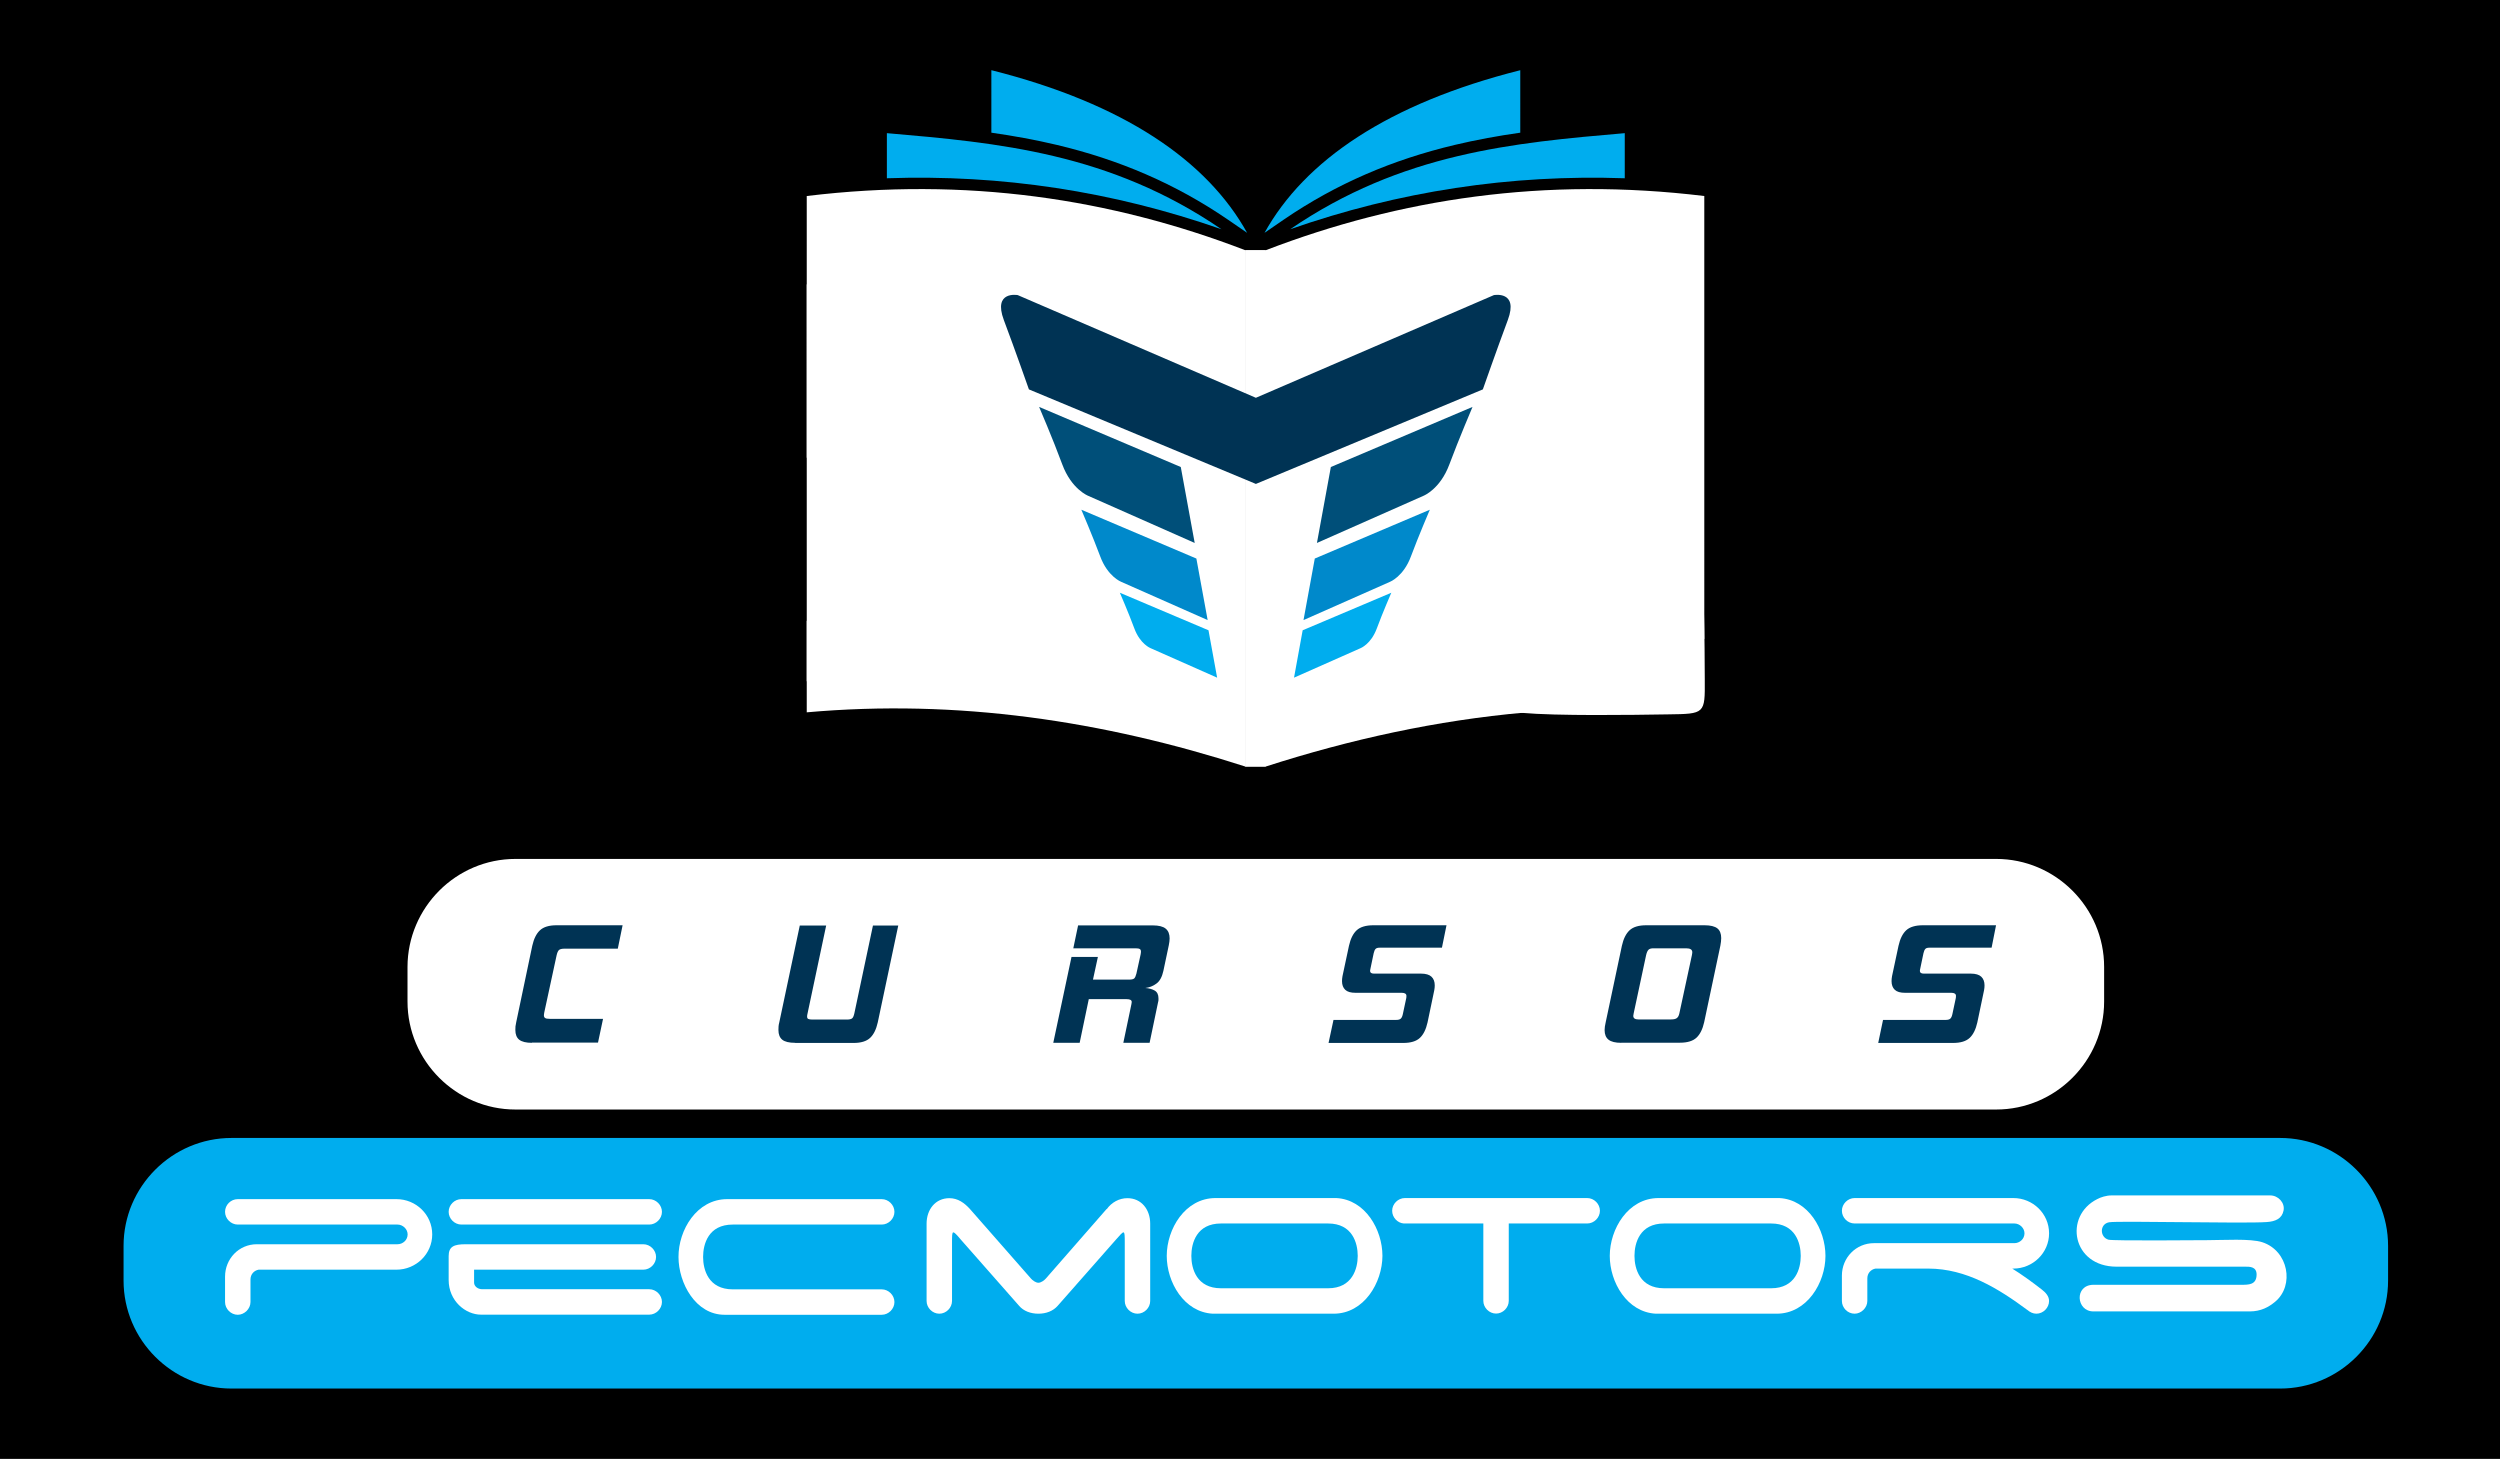 <?xml version="1.0" encoding="utf-8"?>
<!-- Generator: Adobe Illustrator 25.2.1, SVG Export Plug-In . SVG Version: 6.00 Build 0)  -->
<svg version="1.1" id="Layer_1" xmlns="http://www.w3.org/2000/svg" xmlns:xlink="http://www.w3.org/1999/xlink" x="0px" y="0px"
	 viewBox="0 0 208.4 121.6" style="enable-background:new 0 0 208.4 121.6;" xml:space="preserve">
<rect x="0" y="0" width="208.4" height="121.6" fill="#333333" stroke="none"/>
<style type="text/css">
	.st0{fill-rule:evenodd;clip-rule:evenodd;fill:#00ADEE;}
	.st1{fill-rule:evenodd;clip-rule:evenodd;fill:#0089CB;}
	.st2{fill-rule:evenodd;clip-rule:evenodd;fill:#003354;}
	.st3{fill-rule:evenodd;clip-rule:evenodd;fill:#004F79;}
	.st4{fill:#FFFFFF;}
	.st5{fill-rule:evenodd;clip-rule:evenodd;fill:#FFFFFF;}
	.st6{fill-rule:evenodd;clip-rule:evenodd;}
	.st7{fill:#003354;}
	.st8{fill:#004F79;}
	.st9{fill:#0089CB;}
	.st10{fill:#00ADEE;}
</style>
<path class="st0" d="M-26.52-335.46c-11.04,2.78-17.99,7.54-21.33,13.56l1.6-1.09c4.4-3.01,9.09-5,14.26-6.23
	c1.81-0.43,3.63-0.76,5.46-1.02V-335.46z"/>
<path class="st0" d="M-70.62-335.46c11.04,2.78,17.98,7.54,21.32,13.56l-1.6-1.09c-4.4-3.01-9.09-5-14.26-6.23
	c-1.81-0.43-3.64-0.76-5.46-1.02V-335.46z"/>
<path class="st1" d="M-17.82-330.21c-9.29,0.8-18.59,1.65-27.89,8.01c9.06-3.17,18.38-4.58,27.89-4.25L-17.82-330.21z"/>
<path class="st1" d="M-79.33-330.21c9.3,0.8,18.59,1.65,27.89,8.01c-9.06-3.17-18.37-4.58-27.89-4.25V-330.21z"/>
<path class="st2" d="M-11.19-324.97c-13.29-1.61-25.37,0.22-36.56,4.52h-1.71c0,6.47,0,30.35,0,43.04c0,0,1.17,0,1.71,0
	c7.08-2.28,14.27-3.85,21.58-4.5c-2.09-0.67-4.22-2.21-5.91-3.4c-0.14-0.11-0.29-0.21-0.43-0.3c-3.45-2.41-2.27-1.69-5.48-3.02
	c-1.23-0.51-4.63-1.75-5.61-2.24c-2.05-1.03-0.84-2.7,1.15-2.09c2.12,0.65,4.57,1.88,6.71,2.22c0.37,0.06,0.78,0.13,0.87-0.34
	c0.17-0.78-1.96-1.56-2.81-1.96c-2.49-1.15-3.74-1.68-6.33-3.03c-0.87-0.45-2.67-1.18-2.47-2.44c0.28-1.73,2.12-0.63,2.95-0.27
	c1.05,0.45,2.11,0.97,3.18,1.41c1.72,0.69,3.11,1.43,4.76,2.24c0.64,0.31,1.04,0.69,1.64,0.23c-0.03-0.71-0.74-1.03-1.34-1.51
	c-1.52-1.22-8.33-6.03-8.74-6.97c-0.49-1.11,0.51-2.83,2.64-1.32c2.17,1.54,4.89,3.76,7.08,5.44c0.57,0.44,1.14,0.88,1.72,1.32
	c0.74,0.56,1.58,0.48,1.08-0.58c-0.95-2.05-5.07-6.43-6.44-8.67c-0.5-0.81-0.56-1.51,0.37-2c1.63-0.87,3.76,2.45,5.28,4.18
	c1.32,1.51,2.75,3.31,4.21,4.92c0.83,0.92,1.68,1.76,2.54,2.46c0.53,0.44,1.26,1.08,1.84,1.11c1.02,0.07,1.15-0.89,1.15-1.43
	c0.02-4.19-1.49-6.23-0.71-8.24c0.74-1.9,1.89-2.42,2.7-0.07c1.51,4.35,1.75,8.42,3.52,12.71c0.24,0.61,0.41,1.32,0.52,2.02
	l5.34,3.5V-324.97z"/>
<path class="st2" d="M-86.01-324.97c13.29-1.61,25.37,0.22,36.56,4.52c0,14.35,0,28.69,0,43.04c-11.86-3.82-24-5.64-36.56-4.52
	l0-7.62l6.16-3.06c2.46,0.69,5.76-0.59,8.2-1.48c0.16-0.06,0.32-0.11,0.47-0.17c3.77-1.36,2.51-0.99,5.79-1.41
	c1.26-0.17,4.69-0.47,5.71-0.68c2.14-0.43,1.45-2.27-0.54-2.21c-2.12,0.08-4.67,0.59-6.72,0.38c-0.35-0.04-0.75-0.08-0.71-0.53
	c0.03-0.76,2.18-0.95,3.06-1.1c2.58-0.44,3.86-0.62,6.57-1.21c0.91-0.2,2.75-0.42,2.87-1.63c0.17-1.66-1.78-1.11-2.64-0.98
	c-1.08,0.16-2.18,0.38-3.28,0.51c-1.75,0.22-3.21,0.54-4.92,0.88c-0.66,0.13-1.12,0.38-1.56-0.2c0.2-0.65,0.93-0.76,1.6-1.05
	c1.7-0.74,9.15-3.48,9.76-4.24c0.72-0.9,0.23-2.73-2.1-1.87c-2.37,0.88-5.43,2.24-7.86,3.24c-0.64,0.26-1.27,0.53-1.9,0.78
	c-0.81,0.33-1.57,0.05-0.85-0.8c1.38-1.65,6.25-4.66,8.07-6.37c0.66-0.62,0.88-1.26,0.16-1.94c-1.29-1.2-4.07,1.32-5.89,2.54
	c-1.59,1.05-3.34,2.36-5.09,3.47c-0.99,0.63-1.98,1.21-2.94,1.64c-0.6,0.27-1.43,0.67-1.96,0.56c-0.95-0.2-0.84-1.1-0.71-1.6
	c1.02-3.85,2.91-5.35,2.7-7.4c-0.2-1.93-1.13-2.69-2.47-0.73c-2.47,3.62-3.69,7.31-6.38,10.81c-0.38,0.5-0.71,1.11-0.98,1.72
	l-1.62,0.53V-324.97z"/>
<rect x="-49.46" y="-320.45" class="st3" width="1.71" height="43.04"/>
<polygon class="st2" points="-86.01,-317.6 -86.01,-284.52 -55.4,-288.08 -52.69,-307.76 -57.61,-317.09 -75.42,-320.82 "/>
<path class="st2" d="M-26.45-281.89c3.02,0.27,9.17,0.18,12.24,0.13c3.08-0.04,3.08-0.04,3.06-2.9c-0.01-2.86-0.03-8.57-0.49-14.05
	c-0.45-5.48-1.34-10.74-3.73-13.99c-2.39-3.25-6.29-4.5-11.35-4.67c-5.06-0.17-11.28,0.73-14.76,3.22c-3.48,2.49-4.21,6.56-4.8,9.36
	c-0.59,2.8-1.04,4.33-0.92,6.79c0.11,2.46,0.79,5.85,2.68,8.33c1.89,2.49,5,4.07,7.12,4.92c2.12,0.85,3.25,0.96,4.45,1.06
	c1.19,0.1,2.45,0.19,3.02,0.55C-29.35-282.78-29.47-282.16-26.45-281.89"/>
<path class="st0" d="M-133.96-246.45H36.81c4.95,0,9,4.05,9,9v2.89c0,4.95-4.05,9-9,9h-170.77c-4.95,0-9-4.05-9-9v-2.89
	C-142.96-242.4-138.91-246.45-133.96-246.45"/>
<path class="st4" d="M-57.38-232.86c0,0.57-0.49,1.06-1.06,1.06c-0.57,0-1.06-0.49-1.06-1.06v-4.82c0-0.62,0-0.9-0.11-0.9
	c-0.09,0-0.29,0.22-0.62,0.6l-4.86,5.52c-0.38,0.44-0.97,0.66-1.61,0.66c-0.64,0-1.24-0.22-1.61-0.66l-4.86-5.52
	c-0.33-0.4-0.53-0.6-0.62-0.6c-0.11,0-0.11,0.29-0.11,0.9v4.82c0,0.57-0.49,1.06-1.06,1.06c-0.57,0-1.06-0.49-1.06-1.06v-6.45
	c0-1.17,0.73-2.12,1.9-2.12c0.71,0,1.26,0.4,1.72,0.91l5.08,5.79c0.13,0.15,0.4,0.35,0.62,0.35c0.22,0,0.49-0.2,0.62-0.35l5.06-5.79
	H-61c0.4-0.55,1.02-0.91,1.72-0.91c1.17,0,1.9,0.95,1.9,2.12V-232.86z"/>
<path class="st4" d="M-40.08-236.62L-40.08-236.62c0-1.06-0.44-2.7-2.47-2.7h-8.93c-2.03,0-2.47,1.63-2.47,2.7
	c0,1.06,0.44,2.7,2.47,2.7h8.93C-40.53-233.92-40.08-235.56-40.08-236.62 M-42.09-231.8h-10.07c-2.41-0.13-3.84-2.63-3.84-4.82
	c0-2.23,1.52-4.82,4.07-4.82h10.07c2.41,0.13,3.84,2.63,3.84,4.82C-38.03-234.39-39.55-231.8-42.09-231.8z"/>
<path class="st4" d="M-19.89-240.38c0,0.57-0.49,1.06-1.06,1.06h-6.54v6.45c0,0.57-0.49,1.06-1.06,1.06c-0.57,0-1.06-0.49-1.06-1.06
	v-6.45h-6.63c-0.53-0.04-0.97-0.51-0.97-1.06c0-0.57,0.49-1.06,1.06-1.06h15.2C-20.38-241.44-19.89-240.95-19.89-240.38"/>
<path class="st4" d="M-3.15-236.62L-3.15-236.62c0-1.06-0.44-2.7-2.47-2.7h-8.92c-2.03,0-2.47,1.63-2.47,2.7
	c0,1.06,0.44,2.7,2.47,2.7h8.92C-3.59-233.92-3.15-235.56-3.15-236.62 M-5.16-231.8h-10.07c-2.41-0.13-3.84-2.63-3.84-4.82
	c0-2.23,1.52-4.82,4.07-4.82h10.07c2.41,0.13,3.84,2.63,3.84,4.82C-1.1-234.39-2.62-231.8-5.16-231.8z"/>
<path class="st4" d="M16.95-233.81c0.31,0.24,0.6,0.55,0.6,0.95c0,0.57-0.49,1.06-1.06,1.06c-0.29,0-0.53-0.13-0.75-0.31
	c-2.39-1.77-5.08-3.45-8.26-3.45h-4.4c-0.38,0.07-0.68,0.38-0.68,0.82v1.88c0,0.57-0.51,1.06-1.06,1.06c-0.58,0-1.06-0.49-1.06-1.06
	v-2.12c0-1.48,1.17-2.7,2.67-2.7h11.71c0.44,0,0.84-0.35,0.84-0.82c0-0.44-0.4-0.82-0.84-0.82H1.33c-0.58,0-1.06-0.49-1.06-1.06
	c0-0.57,0.49-1.06,1.06-1.06h13.23c1.63,0,2.98,1.3,2.98,2.94c0,1.63-1.35,2.94-2.98,2.94h-0.09
	C15.27-235.07,16.09-234.48,16.95-233.81"/>
<path class="st4" d="M-133.44-241.35h13.23c1.63,0,2.98,1.3,2.98,2.94c0,1.63-1.35,2.94-2.98,2.94h-11.49
	c-0.38,0.07-0.68,0.38-0.68,0.82v1.88c0,0.57-0.51,1.06-1.06,1.06c-0.57,0-1.06-0.49-1.06-1.06v-2.12c0-1.48,1.15-2.7,2.65-2.7
	h11.73c0.44,0,0.84-0.35,0.84-0.82c0-0.44-0.4-0.82-0.84-0.82h-13.32c-0.57,0-1.06-0.49-1.06-1.06
	C-134.5-240.87-134.02-241.35-133.44-241.35"/>
<path class="st4" d="M-113.16-231.72L-113.16-231.72c-1.3,0-2.7-1.15-2.7-2.89v-1.99c0-0.8,0.44-0.99,1.41-0.99h14.82
	c0.57,0,1.06,0.49,1.06,1.06c0,0.57-0.49,1.06-1.06,1.06h-14.12v1.08c0,0.29,0.29,0.55,0.68,0.55h13.92c0.57,0,1.06,0.49,1.06,1.06
	c0,0.57-0.49,1.06-1.06,1.06H-113.16z M-114.8-241.35h15.66c0.57,0,1.06,0.49,1.06,1.06c0,0.57-0.49,1.06-1.06,1.06h-15.66
	c-0.57,0-1.06-0.49-1.06-1.06C-115.86-240.87-115.37-241.35-114.8-241.35z"/>
<path class="st4" d="M-92.64-241.35h12.88c0.57,0,1.06,0.49,1.06,1.06c0,0.57-0.49,1.06-1.06,1.06h-12.42
	c-2.03,0-2.47,1.63-2.47,2.7c0,1.06,0.44,2.7,2.47,2.7h12.42c0.57,0,1.06,0.49,1.06,1.06c0,0.57-0.49,1.06-1.06,1.06h-13.1
	c-2.41,0-3.84-2.63-3.84-4.82C-96.71-238.77-95.18-241.35-92.64-241.35"/>
<path class="st5" d="M34.85-235.07c0,0.88-0.68,0.86-1.29,0.86l-12.31,0c-1.61,0.01-1.45,2.22,0,2.22h13.02
	c0.94,0,1.59-0.36,2.13-0.81c1.62-1.35,1.11-4.25-1.08-4.96c-0.98-0.32-3.27-0.17-4.56-0.17c-0.57,0-7.89,0.07-8.26-0.04
	c-0.73-0.21-0.75-1.3,0.05-1.45c0.73-0.14,11.3,0.12,13.15-0.02c0.72-0.05,1.27-0.28,1.4-0.97c0.12-0.64-0.45-1.25-1.11-1.25H22.76
	c-0.43,0-0.89,0.15-1.19,0.31c-2.8,1.41-2.1,5.63,1.62,5.63l10.74,0C34.24-235.72,34.85-235.74,34.85-235.07"/>
<path class="st2" d="M-110.29-269.71H13.14c4.95,0,9,4.05,9,9v2.89c0,4.95-4.05,9-9,9h-123.42c-4.95,0-9-4.05-9-9v-2.89
	C-119.29-265.66-115.24-269.71-110.29-269.71"/>
<path class="st4" d="M3.31-254.38l0.4-1.91h5.22c0.17,0,0.3-0.03,0.38-0.1c0.08-0.07,0.14-0.19,0.18-0.38l0.29-1.36
	c0.01-0.04,0.01-0.09,0.01-0.16c0-0.17-0.13-0.26-0.38-0.26H5.57c-0.4,0-0.68-0.08-0.86-0.25c-0.18-0.17-0.27-0.41-0.27-0.72
	c0-0.12,0.01-0.26,0.04-0.42l0.54-2.53c0.13-0.58,0.34-1.01,0.64-1.29c0.3-0.28,0.77-0.42,1.4-0.42h6.09l-0.39,1.87H7.57
	c-0.15,0-0.27,0.03-0.33,0.1c-0.07,0.07-0.12,0.19-0.16,0.36l-0.27,1.29c-0.01,0.04-0.02,0.07-0.02,0.1
	c-0.01,0.03-0.01,0.06-0.01,0.09c0,0.14,0.11,0.22,0.32,0.22h3.92c0.41,0,0.7,0.09,0.88,0.26c0.18,0.17,0.27,0.41,0.27,0.72
	c0,0.13-0.01,0.26-0.04,0.41l-0.56,2.68c-0.13,0.58-0.34,1.01-0.64,1.29c-0.3,0.28-0.76,0.42-1.39,0.42H3.31z M-12.22-261.7
	c0.01-0.05,0.02-0.09,0.02-0.13c0-0.04,0.01-0.07,0.01-0.1c0-0.22-0.17-0.33-0.51-0.33h-2.73c-0.19,0-0.33,0.04-0.41,0.12
	c-0.08,0.08-0.15,0.23-0.2,0.45l-1.04,4.87c-0.02,0.1-0.03,0.16-0.03,0.19c0,0.2,0.14,0.3,0.42,0.3h2.73c0.23,0,0.4-0.04,0.49-0.12
	c0.1-0.08,0.16-0.2,0.2-0.38L-12.22-261.7z M-18.11-254.38c-0.49,0-0.85-0.09-1.06-0.26c-0.22-0.17-0.33-0.44-0.33-0.8
	c0-0.18,0.03-0.4,0.09-0.65l1.35-6.38c0.13-0.58,0.34-1.01,0.64-1.29c0.3-0.28,0.76-0.42,1.39-0.42h4.87c0.49,0,0.84,0.09,1.06,0.26
	c0.21,0.17,0.32,0.44,0.32,0.81c0,0.1-0.01,0.2-0.02,0.3c-0.01,0.11-0.03,0.22-0.05,0.33l-1.35,6.38c-0.13,0.58-0.34,1.01-0.64,1.29
	c-0.3,0.28-0.76,0.42-1.38,0.42H-18.11z M-42.51-254.38l0.41-1.91h5.22c0.17,0,0.3-0.03,0.38-0.1c0.08-0.07,0.14-0.19,0.18-0.38
	l0.29-1.36c0.01-0.04,0.01-0.09,0.01-0.16c0-0.17-0.13-0.26-0.38-0.26h-3.86c-0.4,0-0.68-0.08-0.86-0.25
	c-0.18-0.17-0.27-0.41-0.27-0.72c0-0.12,0.01-0.26,0.04-0.42l0.54-2.53c0.13-0.58,0.34-1.01,0.64-1.29c0.3-0.28,0.77-0.42,1.4-0.42
	h6.09l-0.39,1.87h-5.19c-0.15,0-0.26,0.03-0.33,0.1c-0.07,0.07-0.12,0.19-0.16,0.36l-0.27,1.29c-0.01,0.04-0.02,0.07-0.02,0.1
	c0,0.03-0.01,0.06-0.01,0.09c0,0.14,0.11,0.22,0.32,0.22h3.92c0.41,0,0.7,0.09,0.88,0.26c0.18,0.17,0.27,0.41,0.27,0.72
	c0,0.13-0.01,0.26-0.04,0.41l-0.56,2.68c-0.13,0.58-0.34,1.01-0.64,1.29c-0.3,0.28-0.76,0.42-1.39,0.42H-42.51z M-59.62-254.38
	l0.67-3.2c0.01-0.05,0.02-0.09,0.02-0.12c0-0.03,0.01-0.06,0.01-0.09c0-0.15-0.14-0.23-0.41-0.23h-3.17l-0.77,3.64h-2.2l1.52-7.16
	h2.2l-0.41,1.89h3.01c0.21,0,0.35-0.03,0.43-0.1c0.07-0.07,0.13-0.2,0.18-0.4l0.35-1.59c0.01-0.05,0.02-0.09,0.02-0.13
	c0-0.04,0.01-0.07,0.01-0.1c0-0.12-0.03-0.19-0.1-0.23c-0.07-0.04-0.18-0.06-0.35-0.06h-5.19l0.4-1.91h6.22
	c0.5,0,0.86,0.09,1.08,0.27c0.22,0.18,0.33,0.45,0.33,0.82c0,0.09-0.01,0.18-0.02,0.27c-0.01,0.1-0.03,0.2-0.05,0.3l-0.45,2.13
	c-0.11,0.5-0.3,0.86-0.58,1.06c-0.28,0.21-0.59,0.33-0.93,0.37c0.31,0.02,0.57,0.09,0.78,0.21c0.21,0.12,0.32,0.34,0.32,0.64
	c0,0.05,0,0.1,0,0.15c0,0.05-0.01,0.11-0.03,0.17l-0.71,3.4H-59.62z M-86.98-254.38c-0.5,0-0.86-0.09-1.07-0.26
	c-0.21-0.17-0.32-0.44-0.32-0.81c0-0.1,0-0.2,0.01-0.3c0.01-0.11,0.03-0.22,0.06-0.33l1.71-8.08h2.2l-1.55,7.32
	c-0.03,0.12-0.04,0.2-0.04,0.26c0,0.11,0.03,0.18,0.1,0.21c0.07,0.03,0.18,0.05,0.33,0.05h2.89c0.19,0,0.33-0.03,0.42-0.09
	c0.09-0.06,0.15-0.2,0.2-0.43l1.55-7.32h2.11l-1.71,8.08c-0.13,0.58-0.34,1.01-0.64,1.29c-0.3,0.28-0.76,0.42-1.38,0.42H-86.98z
	 M-108.92-254.38c-0.49,0-0.84-0.09-1.06-0.26c-0.21-0.17-0.32-0.44-0.32-0.81c0-0.1,0-0.2,0.01-0.3c0.01-0.1,0.03-0.21,0.06-0.34
	l1.34-6.38c0.13-0.58,0.34-1.01,0.64-1.29c0.3-0.28,0.76-0.42,1.38-0.42h5.51l-0.4,1.95h-4.43c-0.23,0-0.39,0.04-0.47,0.11
	c-0.08,0.07-0.15,0.22-0.2,0.44l-1.03,4.77c-0.01,0.05-0.02,0.09-0.02,0.12c0,0.03-0.01,0.07-0.01,0.11c0,0.11,0.03,0.18,0.1,0.23
	c0.07,0.05,0.19,0.07,0.38,0.07h4.45l-0.42,1.98H-108.92z"/>
<path class="st4" d="M-66.67-307.34l11.83,5.03l1.16,6.34l-8.89-3.94c0,0-1.39-0.54-2.16-2.63
	C-65.51-304.64-66.67-307.34-66.67-307.34"/>
<path class="st4" d="M-63.14-298.75l9.6,4.08l0.94,5.14l-7.22-3.2c0,0-1.13-0.44-1.76-2.13C-62.2-296.56-63.14-298.75-63.14-298.75"
	/>
<path class="st4" d="M-59.92-291.82l7.4,3.14l0.72,3.96l-5.56-2.47c0,0-0.87-0.34-1.35-1.64C-59.2-290.13-59.92-291.82-59.92-291.82
	"/>
<path class="st4" d="M-37.27-291.82l-7.39,3.14l-0.73,3.96l5.56-2.47c0,0,0.87-0.34,1.35-1.64C-38-290.13-37.27-291.82-37.27-291.82
	"/>
<path class="st4" d="M-28.71-316.69l-19.87,8.58l-19.87-8.58c0,0-2.09-0.39-1.16,2.09c0.93,2.47,2.09,5.79,2.09,5.79l18.94,7.9
	l18.94-7.9c0,0,1.16-3.32,2.09-5.79C-26.62-317.08-28.71-316.69-28.71-316.69"/>
<path class="st4" d="M-30.48-307.34l-11.83,5.03l-1.16,6.34l8.89-3.94c0,0,1.39-0.54,2.16-2.63
	C-31.64-304.64-30.48-307.34-30.48-307.34"/>
<path class="st4" d="M-34.05-298.75l-9.6,4.08l-0.94,5.14l7.22-3.2c0,0,1.13-0.44,1.76-2.13C-35-296.56-34.05-298.75-34.05-298.75"
	/>
<rect x="-6.54" y="-43.6" class="st6" width="230.4" height="230.4"/>
<path class="st0" d="M126.74,5.85c-11.04,2.78-17.99,7.54-21.33,13.56l1.6-1.1c4.4-3.01,9.09-5,14.26-6.23
	c1.81-0.43,3.63-0.76,5.46-1.02V5.85z"/>
<path class="st0" d="M82.64,5.85c11.04,2.78,17.98,7.54,21.32,13.56l-1.6-1.1c-4.4-3.01-9.09-5-14.26-6.23
	c-1.81-0.43-3.64-0.76-5.46-1.02V5.85z"/>
<path class="st0" d="M135.44,11.1c-9.29,0.8-18.59,1.65-27.89,8.01c9.06-3.17,18.38-4.58,27.89-4.25L135.44,11.1z"/>
<path class="st0" d="M73.93,11.1c9.3,0.8,18.59,1.65,27.89,8.01c-9.06-3.17-18.37-4.58-27.89-4.25V11.1z"/>
<path class="st5" d="M142.07,16.34c-13.29-1.61-25.37,0.22-36.56,4.52h-1.71c0,6.47,0,30.35,0,43.04c0,0,1.17,0,1.71,0
	c7.08-2.28,14.27-3.85,21.58-4.5c-2.09-0.67-4.22-2.21-5.91-3.4c-0.14-0.11-0.29-0.21-0.43-0.31c-3.45-2.41-2.27-1.69-5.48-3.02
	c-1.23-0.51-4.63-1.75-5.61-2.24c-2.05-1.03-0.84-2.7,1.15-2.09c2.12,0.65,4.57,1.88,6.71,2.22c0.37,0.06,0.78,0.13,0.87-0.34
	c0.17-0.78-1.96-1.56-2.81-1.96c-2.49-1.15-3.74-1.68-6.33-3.03c-0.87-0.45-2.67-1.18-2.47-2.44c0.28-1.73,2.12-0.63,2.95-0.27
	c1.05,0.45,2.11,0.97,3.18,1.41c1.72,0.69,3.11,1.43,4.76,2.24c0.64,0.31,1.04,0.69,1.64,0.23c-0.03-0.71-0.74-1.03-1.34-1.51
	c-1.52-1.22-8.33-6.03-8.74-6.97c-0.49-1.11,0.51-2.83,2.64-1.32c2.17,1.54,4.89,3.76,7.08,5.44c0.57,0.44,1.14,0.88,1.72,1.32
	c0.74,0.56,1.58,0.48,1.08-0.58c-0.95-2.05-5.07-6.43-6.44-8.67c-0.5-0.81-0.56-1.51,0.37-2c1.63-0.87,3.76,2.45,5.28,4.18
	c1.32,1.51,2.75,3.31,4.21,4.92c0.83,0.91,1.68,1.76,2.54,2.46c0.53,0.44,1.26,1.08,1.84,1.11c1.02,0.07,1.15-0.89,1.15-1.43
	c0.02-4.19-1.49-6.23-0.71-8.24c0.74-1.9,1.89-2.42,2.7-0.07c1.51,4.35,1.75,8.42,3.52,12.71c0.24,0.61,0.41,1.32,0.52,2.02
	l5.34,3.5V16.34z"/>
<path class="st5" d="M67.25,16.34c13.29-1.61,25.37,0.22,36.56,4.52c0,14.35,0,28.69,0,43.04c-11.86-3.82-24-5.64-36.56-4.52l0-7.62
	l6.16-3.06c2.46,0.69,5.76-0.59,8.2-1.48c0.16-0.06,0.32-0.11,0.47-0.17c3.77-1.36,2.51-0.99,5.79-1.41
	c1.26-0.17,4.69-0.47,5.71-0.68c2.14-0.43,1.45-2.27-0.54-2.21c-2.12,0.08-4.67,0.59-6.72,0.38c-0.35-0.04-0.75-0.08-0.71-0.53
	c0.03-0.76,2.18-0.95,3.06-1.1c2.58-0.44,3.86-0.62,6.57-1.21c0.91-0.2,2.75-0.42,2.87-1.63c0.17-1.66-1.78-1.11-2.64-0.98
	c-1.08,0.16-2.18,0.38-3.28,0.51c-1.75,0.22-3.21,0.54-4.92,0.88c-0.66,0.13-1.12,0.38-1.56-0.2c0.2-0.65,0.93-0.76,1.6-1.05
	c1.7-0.74,9.15-3.48,9.76-4.24c0.72-0.9,0.23-2.73-2.1-1.87c-2.37,0.88-5.43,2.24-7.86,3.24c-0.64,0.26-1.27,0.53-1.9,0.78
	c-0.81,0.33-1.57,0.05-0.85-0.8c1.38-1.65,6.25-4.66,8.07-6.37c0.66-0.62,0.88-1.26,0.16-1.94c-1.29-1.2-4.07,1.32-5.89,2.54
	c-1.59,1.05-3.34,2.36-5.09,3.47c-0.99,0.63-1.98,1.21-2.94,1.64c-0.6,0.27-1.43,0.67-1.96,0.56c-0.95-0.2-0.84-1.1-0.71-1.6
	c1.02-3.85,2.91-5.35,2.7-7.4c-0.2-1.93-1.13-2.69-2.47-0.73c-2.47,3.62-3.69,7.31-6.38,10.81c-0.38,0.5-0.71,1.11-0.98,1.72
	l-1.62,0.53V16.34z"/>
<rect x="103.8" y="20.86" class="st5" width="1.71" height="43.04"/>
<polygon class="st5" points="67.25,23.71 67.25,56.79 97.86,53.23 100.57,33.55 95.65,24.22 77.84,20.49 "/>
<path class="st5" d="M126.81,59.42c3.02,0.27,9.17,0.18,12.24,0.13c3.08-0.04,3.08-0.04,3.06-2.9c-0.01-2.86-0.03-8.57-0.49-14.05
	c-0.45-5.48-1.34-10.74-3.73-13.99c-2.39-3.25-6.29-4.5-11.35-4.67c-5.06-0.17-11.28,0.74-14.76,3.22c-3.48,2.49-4.21,6.56-4.8,9.36
	c-0.59,2.8-1.04,4.33-0.92,6.79c0.11,2.46,0.79,5.85,2.68,8.33c1.89,2.49,5,4.07,7.12,4.92c2.12,0.85,3.25,0.96,4.45,1.06
	c1.19,0.1,2.45,0.19,3.02,0.55C123.91,58.53,123.8,59.15,126.81,59.42"/>
<path class="st0" d="M19.3,94.86h170.77c4.95,0,9,4.05,9,9v2.89c0,4.95-4.05,9-9,9H19.3c-4.95,0-9-4.05-9-9v-2.89
	C10.3,98.91,14.35,94.86,19.3,94.86"/>
<path class="st4" d="M95.88,108.45c0,0.57-0.49,1.06-1.06,1.06c-0.57,0-1.06-0.49-1.06-1.06v-4.82c0-0.62,0-0.9-0.11-0.9
	c-0.09,0-0.29,0.22-0.62,0.6l-4.86,5.52c-0.38,0.44-0.97,0.66-1.61,0.66c-0.64,0-1.24-0.22-1.61-0.66l-4.86-5.52
	c-0.33-0.4-0.53-0.6-0.62-0.6c-0.11,0-0.11,0.29-0.11,0.9v4.82c0,0.57-0.49,1.06-1.06,1.06c-0.57,0-1.06-0.49-1.06-1.06v-6.45
	c0-1.17,0.73-2.12,1.9-2.12c0.71,0,1.26,0.4,1.72,0.91l5.08,5.79c0.13,0.15,0.4,0.35,0.62,0.35c0.22,0,0.49-0.2,0.62-0.35l5.06-5.79
	h0.02c0.4-0.55,1.02-0.91,1.72-0.91c1.17,0,1.9,0.95,1.9,2.12V108.45z"/>
<path class="st4" d="M113.18,104.69L113.18,104.69c0-1.06-0.44-2.7-2.47-2.7h-8.93c-2.03,0-2.47,1.63-2.47,2.7
	c0,1.06,0.44,2.7,2.47,2.7h8.93C112.73,107.39,113.18,105.75,113.18,104.69 M111.17,109.51h-10.07c-2.41-0.13-3.84-2.63-3.84-4.82
	c0-2.23,1.52-4.82,4.07-4.82h10.07c2.41,0.13,3.84,2.63,3.84,4.82C115.23,106.92,113.71,109.51,111.17,109.51z"/>
<path class="st4" d="M133.37,100.93c0,0.57-0.49,1.06-1.06,1.06h-6.54v6.45c0,0.57-0.49,1.06-1.06,1.06c-0.57,0-1.06-0.49-1.06-1.06
	v-6.45h-6.63c-0.53-0.04-0.97-0.51-0.97-1.06c0-0.57,0.49-1.06,1.06-1.06h15.2C132.88,99.87,133.37,100.36,133.37,100.93"/>
<path class="st4" d="M150.11,104.69L150.11,104.69c0-1.06-0.44-2.7-2.47-2.7h-8.92c-2.03,0-2.47,1.63-2.47,2.7
	c0,1.06,0.44,2.7,2.47,2.7h8.92C149.67,107.39,150.11,105.75,150.11,104.69 M148.1,109.51h-10.07c-2.41-0.13-3.84-2.63-3.84-4.82
	c0-2.23,1.52-4.82,4.07-4.82h10.07c2.41,0.13,3.84,2.63,3.84,4.82C152.17,106.92,150.64,109.51,148.1,109.51z"/>
<path class="st4" d="M170.21,107.5c0.31,0.24,0.6,0.55,0.6,0.95c0,0.57-0.49,1.06-1.06,1.06c-0.29,0-0.53-0.13-0.75-0.31
	c-2.39-1.77-5.08-3.45-8.26-3.45h-4.4c-0.38,0.07-0.68,0.38-0.68,0.82v1.88c0,0.57-0.51,1.06-1.06,1.06c-0.58,0-1.06-0.49-1.06-1.06
	v-2.12c0-1.48,1.17-2.7,2.67-2.7h11.71c0.44,0,0.84-0.35,0.84-0.82c0-0.44-0.4-0.82-0.84-0.82h-13.32c-0.58,0-1.06-0.49-1.06-1.06
	c0-0.57,0.49-1.06,1.06-1.06h13.23c1.63,0,2.98,1.3,2.98,2.94c0,1.63-1.35,2.94-2.98,2.94h-0.09
	C168.53,106.24,169.35,106.83,170.21,107.5"/>
<path class="st4" d="M19.82,99.96h13.23c1.63,0,2.98,1.3,2.98,2.94c0,1.63-1.35,2.94-2.98,2.94H21.56
	c-0.38,0.07-0.68,0.38-0.68,0.82v1.88c0,0.57-0.51,1.06-1.06,1.06c-0.57,0-1.06-0.49-1.06-1.06v-2.12c0-1.48,1.15-2.7,2.65-2.7
	h11.73c0.44,0,0.84-0.35,0.84-0.82c0-0.44-0.4-0.82-0.84-0.82H19.82c-0.57,0-1.06-0.49-1.06-1.06
	C18.76,100.44,19.24,99.96,19.82,99.96"/>
<path class="st4" d="M40.1,109.59L40.1,109.59c-1.3,0-2.7-1.15-2.7-2.89v-1.99c0-0.8,0.44-0.99,1.41-0.99h14.82
	c0.57,0,1.06,0.49,1.06,1.06c0,0.57-0.49,1.06-1.06,1.06H39.52v1.08c0,0.29,0.29,0.55,0.68,0.55h13.92c0.57,0,1.06,0.49,1.06,1.06
	c0,0.57-0.49,1.06-1.06,1.06H40.1z M38.46,99.96h15.66c0.57,0,1.06,0.49,1.06,1.06c0,0.57-0.49,1.06-1.06,1.06H38.46
	c-0.57,0-1.06-0.49-1.06-1.06C37.4,100.44,37.89,99.96,38.46,99.96z"/>
<path class="st4" d="M60.62,99.96H73.5c0.57,0,1.06,0.49,1.06,1.06c0,0.57-0.49,1.06-1.06,1.06H61.08c-2.03,0-2.47,1.63-2.47,2.7
	c0,1.06,0.44,2.7,2.47,2.7H73.5c0.57,0,1.06,0.49,1.06,1.06c0,0.57-0.49,1.06-1.06,1.06H60.4c-2.41,0-3.84-2.63-3.84-4.82
	C56.55,102.54,58.08,99.96,60.62,99.96"/>
<path class="st5" d="M188.11,106.24c0,0.88-0.68,0.86-1.29,0.86l-12.31,0c-1.61,0.01-1.45,2.22,0,2.22h13.02
	c0.94,0,1.59-0.36,2.13-0.81c1.62-1.35,1.11-4.25-1.08-4.96c-0.98-0.32-3.27-0.17-4.56-0.17c-0.57,0-7.89,0.07-8.26-0.04
	c-0.73-0.21-0.75-1.3,0.05-1.45c0.73-0.14,11.3,0.12,13.15-0.02c0.72-0.05,1.27-0.28,1.4-0.97c0.12-0.64-0.45-1.25-1.11-1.25h-13.24
	c-0.43,0-0.89,0.15-1.19,0.31c-2.8,1.41-2.1,5.63,1.62,5.63l10.74,0C187.5,105.59,188.11,105.57,188.11,106.24"/>
<path class="st5" d="M42.97,71.6H166.4c4.95,0,9,4.05,9,9v2.89c0,4.95-4.05,9-9,9H42.97c-4.95,0-9-4.05-9-9V80.6
	C33.98,75.65,38.02,71.6,42.97,71.6"/>
<path class="st7" d="M156.57,86.93l0.4-1.91h5.22c0.17,0,0.3-0.03,0.38-0.1c0.08-0.07,0.14-0.19,0.18-0.38l0.29-1.36
	c0.01-0.04,0.01-0.09,0.01-0.16c0-0.17-0.13-0.26-0.38-0.26h-3.86c-0.4,0-0.68-0.08-0.86-0.25c-0.18-0.17-0.27-0.41-0.27-0.72
	c0-0.12,0.01-0.26,0.04-0.42l0.54-2.53c0.13-0.58,0.34-1.01,0.64-1.29c0.3-0.28,0.77-0.42,1.4-0.42h6.09L166.02,79h-5.19
	c-0.15,0-0.27,0.03-0.33,0.1c-0.07,0.07-0.12,0.19-0.16,0.36l-0.27,1.29c-0.01,0.04-0.02,0.07-0.02,0.1
	c-0.01,0.03-0.01,0.06-0.01,0.09c0,0.14,0.11,0.22,0.32,0.22h3.92c0.41,0,0.7,0.09,0.88,0.26c0.18,0.17,0.27,0.41,0.27,0.72
	c0,0.13-0.01,0.26-0.04,0.41l-0.56,2.68c-0.13,0.58-0.34,1.01-0.64,1.29c-0.3,0.28-0.76,0.42-1.39,0.42H156.57z M141.04,79.61
	c0.01-0.05,0.02-0.09,0.02-0.13c0-0.04,0.01-0.07,0.01-0.1c0-0.22-0.17-0.33-0.51-0.33h-2.73c-0.19,0-0.33,0.04-0.41,0.12
	c-0.08,0.08-0.15,0.23-0.2,0.45l-1.04,4.87c-0.02,0.1-0.03,0.16-0.03,0.19c0,0.2,0.14,0.3,0.42,0.3h2.73c0.23,0,0.4-0.04,0.49-0.12
	c0.1-0.08,0.16-0.2,0.2-0.38L141.04,79.61z M135.15,86.93c-0.49,0-0.85-0.09-1.06-0.26c-0.22-0.17-0.33-0.44-0.33-0.8
	c0-0.18,0.03-0.4,0.09-0.65l1.35-6.38c0.13-0.58,0.34-1.01,0.64-1.29c0.3-0.28,0.76-0.42,1.39-0.42h4.87c0.49,0,0.84,0.09,1.06,0.26
	c0.21,0.17,0.32,0.44,0.32,0.81c0,0.1-0.01,0.2-0.02,0.3c-0.01,0.11-0.03,0.22-0.05,0.33l-1.35,6.38c-0.13,0.58-0.34,1.01-0.64,1.29
	c-0.3,0.28-0.76,0.42-1.38,0.42H135.15z M110.75,86.93l0.41-1.91h5.22c0.17,0,0.3-0.03,0.38-0.1c0.08-0.07,0.14-0.19,0.18-0.38
	l0.29-1.36c0.01-0.04,0.01-0.09,0.01-0.16c0-0.17-0.13-0.26-0.38-0.26h-3.86c-0.4,0-0.68-0.08-0.86-0.25
	c-0.18-0.17-0.27-0.41-0.27-0.72c0-0.12,0.01-0.26,0.04-0.42l0.54-2.53c0.13-0.58,0.34-1.01,0.64-1.29c0.3-0.28,0.77-0.42,1.4-0.42
	h6.09L120.2,79H115c-0.15,0-0.26,0.03-0.33,0.1c-0.07,0.07-0.12,0.19-0.16,0.36l-0.27,1.29c-0.01,0.04-0.02,0.07-0.02,0.1
	c0,0.03-0.01,0.06-0.01,0.09c0,0.14,0.11,0.22,0.32,0.22h3.92c0.41,0,0.7,0.09,0.88,0.26s0.27,0.41,0.27,0.72
	c0,0.13-0.01,0.26-0.04,0.41l-0.56,2.68c-0.13,0.58-0.34,1.01-0.64,1.29c-0.3,0.28-0.76,0.42-1.39,0.42H110.75z M93.64,86.93
	l0.67-3.2c0.01-0.05,0.02-0.09,0.02-0.12c0-0.03,0.01-0.06,0.01-0.09c0-0.15-0.14-0.23-0.41-0.23h-3.17L90,86.93h-2.2l1.52-7.16h2.2
	l-0.41,1.89h3.01c0.21,0,0.35-0.03,0.43-0.1c0.07-0.07,0.13-0.2,0.18-0.4l0.35-1.59c0.01-0.05,0.02-0.09,0.02-0.13
	c0-0.04,0.01-0.07,0.01-0.1c0-0.12-0.03-0.19-0.1-0.23c-0.07-0.04-0.18-0.06-0.35-0.06h-5.19l0.4-1.91h6.22
	c0.5,0,0.86,0.09,1.08,0.27c0.22,0.18,0.33,0.45,0.33,0.82c0,0.09-0.01,0.18-0.02,0.27c-0.01,0.1-0.03,0.2-0.05,0.3l-0.45,2.13
	c-0.11,0.5-0.3,0.86-0.58,1.06c-0.28,0.21-0.59,0.33-0.93,0.37c0.31,0.02,0.57,0.09,0.78,0.21c0.21,0.12,0.32,0.34,0.32,0.64
	c0,0.05,0,0.1,0,0.15c0,0.05-0.01,0.11-0.03,0.17l-0.71,3.4H93.64z M66.28,86.93c-0.5,0-0.86-0.09-1.07-0.26
	c-0.21-0.17-0.32-0.44-0.32-0.81c0-0.1,0-0.2,0.01-0.3c0.01-0.11,0.03-0.22,0.06-0.33l1.71-8.08h2.2l-1.55,7.32
	c-0.03,0.12-0.04,0.2-0.04,0.26c0,0.11,0.03,0.18,0.1,0.21c0.07,0.03,0.18,0.05,0.33,0.05h2.89c0.19,0,0.33-0.03,0.42-0.09
	c0.09-0.06,0.15-0.21,0.2-0.43l1.55-7.32h2.11l-1.71,8.08c-0.13,0.58-0.34,1.01-0.64,1.29c-0.3,0.28-0.76,0.42-1.38,0.42H66.28z
	 M44.34,86.93c-0.49,0-0.84-0.09-1.06-0.26c-0.21-0.17-0.32-0.44-0.32-0.81c0-0.1,0-0.2,0.01-0.3c0.01-0.1,0.03-0.21,0.06-0.34
	l1.34-6.38c0.13-0.58,0.34-1.01,0.64-1.29c0.3-0.28,0.76-0.42,1.38-0.42h5.51l-0.4,1.95h-4.43c-0.23,0-0.39,0.04-0.47,0.11
	c-0.08,0.07-0.15,0.22-0.2,0.44l-1.03,4.77c-0.01,0.05-0.02,0.09-0.02,0.12c0,0.03-0.01,0.07-0.01,0.11c0,0.11,0.03,0.18,0.1,0.23
	c0.07,0.05,0.19,0.07,0.38,0.07h4.45l-0.42,1.98H44.34z"/>
<path class="st8" d="M86.62,33.92l11.81,5.01l1.16,6.33l-8.88-3.93c0,0-1.39-0.54-2.16-2.62C87.78,36.62,86.62,33.92,86.62,33.92"/>
<path class="st9" d="M90.14,42.49l9.59,4.07l0.94,5.13l-7.21-3.19c0,0-1.13-0.44-1.75-2.13C91.08,44.68,90.14,42.49,90.14,42.49"/>
<path class="st10" d="M93.35,49.41l7.39,3.13l0.72,3.95l-5.55-2.46c0,0-0.87-0.34-1.35-1.64C94.08,51.09,93.35,49.41,93.35,49.41"/>
<path class="st10" d="M115.98,49.41l-7.39,3.13l-0.72,3.95l5.55-2.46c0,0,0.87-0.34,1.35-1.64
	C115.25,51.09,115.98,49.41,115.98,49.41"/>
<path class="st7" d="M124.53,24.6l-19.84,8.56L84.84,24.6c0,0-2.08-0.39-1.16,2.08c0.93,2.47,2.09,5.78,2.09,5.78l18.92,7.88
	l18.92-7.88c0,0,1.16-3.31,2.08-5.78C126.61,24.21,124.53,24.6,124.53,24.6"/>
<path class="st8" d="M122.75,33.92l-11.81,5.01l-1.16,6.33l8.88-3.93c0,0,1.39-0.54,2.16-2.62
	C121.6,36.62,122.75,33.92,122.75,33.92"/>
<path class="st9" d="M119.19,42.49l-9.59,4.07l-0.94,5.13l7.21-3.19c0,0,1.13-0.44,1.75-2.13
	C118.25,44.68,119.19,42.49,119.19,42.49"/>
</svg>
